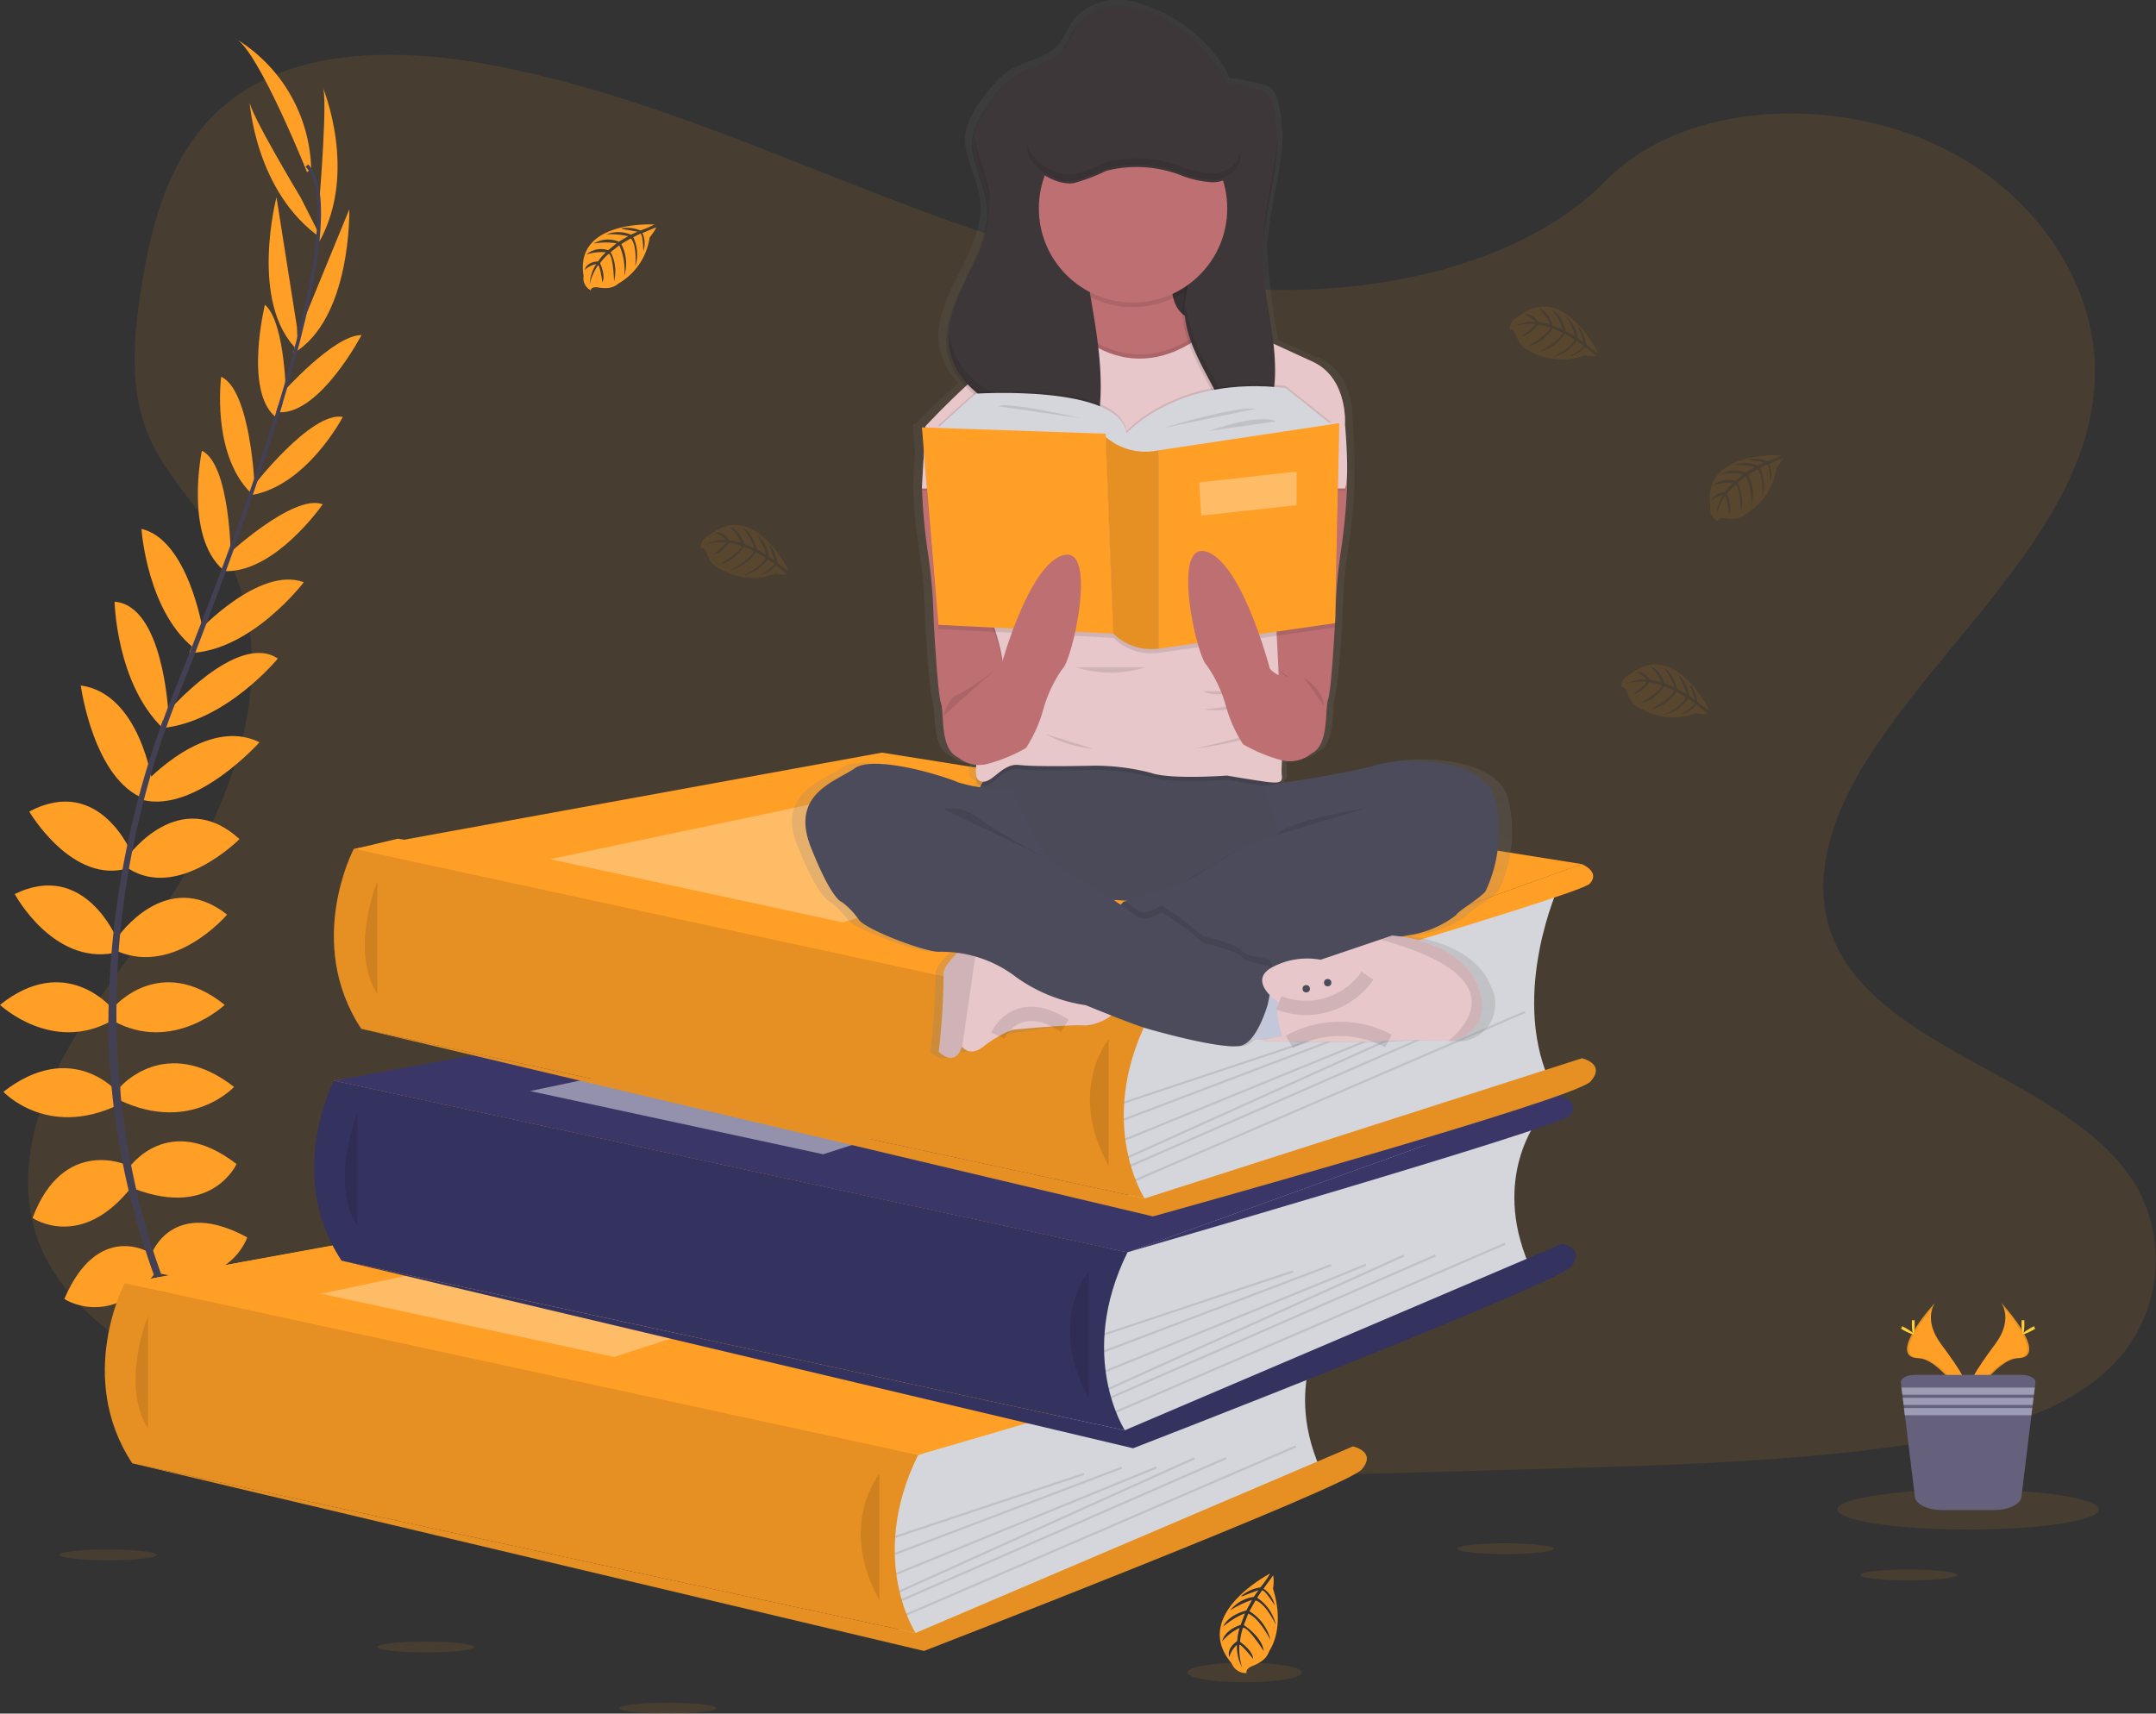 <svg xmlns="http://www.w3.org/2000/svg" xmlns:xlink="http://www.w3.org/1999/xlink" width="150.943" height="120" viewBox="0 0 150.943 120">
  <rect x="0" y="0" width="150.943" height="120" fill="#333333" stroke="none"/>
  <defs>
    <linearGradient id="linear-gradient" x1="0.5" y1="1" x2="0.5" gradientUnits="objectBoundingBox">
      <stop offset="0" stop-color="gray" stop-opacity="0.251"/>
      <stop offset="0.54" stop-color="gray" stop-opacity="0.122"/>
      <stop offset="1" stop-color="gray" stop-opacity="0.102"/>
    </linearGradient>
  </defs>
  <g id="Img" transform="translate(0 -0.008)">
    <path id="Path_1606" data-name="Path 1606" d="M188.444,85.877c-9.551-.332-18.649-3.415-27.335-6.788s-17.289-7.111-26.612-8.9c-6-1.15-12.853-1.312-17.683,1.9-4.65,3.1-6.152,8.433-6.959,13.388-.608,3.727-.965,7.65.7,11.139,1.155,2.423,3.208,4.459,4.626,6.788,4.939,8.075,1.449,18.032-3.9,25.916-2.509,3.7-5.423,7.231-7.359,11.165s-2.833,8.448-1.139,12.465c1.681,3.984,5.684,6.971,10.02,9.074,8.809,4.272,19.184,5.494,29.309,6.186,22.406,1.533,44.93.869,67.394.205,8.314-.246,16.664-.5,24.842-1.781,4.542-.714,9.231-1.846,12.529-4.582a10.493,10.493,0,0,0,2.419-13.706c-4.706-7.3-17.709-9.116-21-16.955-1.809-4.313.05-9.118,2.68-13.12,5.643-8.582,15.1-16.112,15.6-25.922.342-6.739-4.206-13.486-11.236-16.674-7.368-3.354-17.589-2.929-23.023,2.6C206.714,83.982,196.877,86.169,188.444,85.877Z" transform="translate(-99.922 -65.591)" fill="#ff9f26" opacity="0.1"/>
    <path id="Path_1607" data-name="Path 1607" d="M114.709,441.248,64.181,441,59.16,429.225l17.753-1.289-3.094-12.911,35.113-4.551L75.308,398.786l2.97-.706,54.067,8.82-2.978,20.149-4.256,11.073Z" transform="translate(-50.427 -339.339)" fill="#ff9f26"/>
    <path id="Path_1608" data-name="Path 1608" d="M187,698.562a5.8,5.8,0,0,1,4.96,1.695s-1.364,1.075-4.3-.413Z" transform="translate(-172.471 -601.842)" fill="#ff9f26"/>
    <path id="Path_1609" data-name="Path 1609" d="M177.446,698.51a5.782,5.782,0,0,0-1,5.145s1.612-.645,1.788-3.931Z" transform="translate(-163.242 -601.839)" fill="#ff9f26"/>
    <path id="Path_1610" data-name="Path 1610" d="M172.76,666.854s1.24-2.275,6.2.909a2.784,2.784,0,0,1-2.852,1.405A3.362,3.362,0,0,1,172.76,666.854Z" transform="translate(-160.333 -574.176)" fill="#ff9f26"/>
    <path id="Path_1611" data-name="Path 1611" d="M154.293,670.276s-2.573-.3-2.823,5.595a2.785,2.785,0,0,0,2.79-1.525A3.356,3.356,0,0,0,154.293,670.276Z" transform="translate(-142.186 -577.763)" fill="#ff9f26"/>
    <path id="Path_1612" data-name="Path 1612" d="M160.44,625.863s1.447-4.009,6.7-1.157c0,0-1.2,3.679-6.159,2.521Z" transform="translate(-149.832 -538.046)" fill="#ff9f26"/>
    <path id="Path_1613" data-name="Path 1613" d="M149.52,586.941s2.728-4.051,7.564-.3c0,0-1.695,3.8-7.151,1.736Z" transform="translate(-140.524 -505.115)" fill="#ff9f26"/>
    <path id="Path_1614" data-name="Path 1614" d="M145.6,549.67s3.183-3.722,7.972,0c0,0-3.017,3.265-7.972.951Z" transform="translate(-137.183 -473.546)" fill="#ff9f26"/>
    <path id="Path_1615" data-name="Path 1615" d="M142.24,511.356s3.224-3.885,7.812-.207c0,0-3.637,3.431-7.812,1.116Z" transform="translate(-134.319 -440.77)" fill="#ff9f26"/>
    <path id="Path_1616" data-name="Path 1616" d="M144.2,472.259s3.4-5,7.688-1.612c0,0-3.637,4.3-7.688,2.563Z" transform="translate(-135.989 -406.59)" fill="#ff9f26"/>
    <path id="Path_1617" data-name="Path 1617" d="M149.52,434.484s3.6-4.96,7.771-1.157c0,0-4.257,4.3-7.771,2.067Z" transform="translate(-140.524 -374.558)" fill="#ff9f26"/>
    <path id="Path_1618" data-name="Path 1618" d="M156.566,395.941s4.257-4.662,7.972-2.8c0,0-4.436,4.951-8.158,4.042Z" transform="translate(-146.371 -341.15)" fill="#ff9f26"/>
    <path id="Path_1619" data-name="Path 1619" d="M165.708,357.471s4.913-5.71,7.771-3.8c0,0-3.62,4.429-8.119,4.872Z" transform="translate(-154.026 -307.547)" fill="#ff9f26"/>
    <path id="Path_1620" data-name="Path 1620" d="M178.937,322.128s4.3-4.662,7.442-3.5c0,0-3.679,4.836-8.019,4.96Z" transform="translate(-165.107 -277.848)" fill="#ff9f26"/>
    <path id="Path_1621" data-name="Path 1621" d="M194.247,285.874s4.753-4.464,6.82-3.679c0,0-3.431,4.96-7.027,4.671Z" transform="translate(-178.472 -246.873)" fill="#ff9f26"/>
    <path id="Path_1622" data-name="Path 1622" d="M208.32,246.068s4.092-5.334,6.326-4.92c0,0-2.482,4.755-6.326,5.462Z" transform="translate(-190.644 -211.944)" fill="#ff9f26"/>
    <path id="Path_1623" data-name="Path 1623" d="M221.439,206.509s3.617-4.088,5.571-4.079c0,0-2.855,5.462-5.72,5.412Z" transform="translate(-201.699 -178.958)" fill="#ff9f26"/>
    <path id="Path_1624" data-name="Path 1624" d="M228.014,151.235l3.494-8.515s.174,7.7-3.939,10.094Z" transform="translate(-207.052 -128.055)" fill="#ff9f26"/>
    <path id="Path_1625" data-name="Path 1625" d="M240.054,92.39s.579-7.111.207-7.69c0,0,2.5,5.912-.23,10.831Z" transform="translate(-217.673 -78.6)" fill="#ff9f26"/>
    <path id="Path_1626" data-name="Path 1626" d="M125.058,635.2s-3.623-2.245-5.968,3.248c0,0,3.224,2.141,6.395-1.847Z" transform="translate(-114.586 -547.475)" fill="#ff9f26"/>
    <path id="Path_1627" data-name="Path 1627" d="M110.629,594.3s-4.443-2.027-6.6,3.708c0,0,3.432,2.362,7-2.259Z" transform="translate(-101.749 -512.706)" fill="#ff9f26"/>
    <path id="Path_1628" data-name="Path 1628" d="M98.172,551.98s-3.183-3.722-7.972,0c0,0,3.017,3.265,7.972.951Z" transform="translate(-89.961 -475.515)" fill="#ff9f26"/>
    <path id="Path_1629" data-name="Path 1629" d="M96.392,511.356s-3.224-3.885-7.812-.207c0,0,3.637,3.431,7.812,1.116Z" transform="translate(-88.58 -440.77)" fill="#ff9f26"/>
    <path id="Path_1630" data-name="Path 1630" d="M102.757,467.418s-2.262-5.6-7.177-3.193c0,0,2.657,4.967,6.977,4.123Z" transform="translate(-94.547 -401.608)" fill="#ff9f26"/>
    <path id="Path_1631" data-name="Path 1631" d="M109.683,427.571s-2.248-5.7-7.233-3.057c0,0,3.053,5.224,7.012,3.937Z" transform="translate(-100.402 -367.673)" fill="#ff9f26"/>
    <path id="Path_1632" data-name="Path 1632" d="M131.909,375.538s-.886-6.249-5.019-6.808c0,0,.877,6.59,4.463,7.935Z" transform="translate(-121.235 -320.718)" fill="#ff9f26"/>
    <path id="Path_1633" data-name="Path 1633" d="M146.7,336.772s-.345-7.529-3.763-7.792c0,0,.115,5.714,3.378,8.857Z" transform="translate(-134.915 -286.834)" fill="#ff9f26"/>
    <path id="Path_1634" data-name="Path 1634" d="M159.951,301.435s-1.019-6.261-4.281-7.025c0,0,.4,6.063,3.958,8.562Z" transform="translate(-145.766 -257.365)" fill="#ff9f26"/>
    <path id="Path_1635" data-name="Path 1635" d="M184.718,264.81s-.034-6.522-2.027-7.48c0,0-1.236,5.9,1.45,8.313Z" transform="translate(-168.557 -225.757)" fill="#ff9f26"/>
    <path id="Path_1636" data-name="Path 1636" d="M195.352,229.872s-.279-6.715-2.343-7.662c0,0-.706,5.314,2.034,8.1Z" transform="translate(-177.524 -195.82)" fill="#ff9f26"/>
    <path id="Path_1637" data-name="Path 1637" d="M212.9,194.753s-.012-5.462-1.485-6.743c0,0-1.464,5.983.716,7.842Z" transform="translate(-192.869 -166.667)" fill="#ff9f26"/>
    <path id="Path_1638" data-name="Path 1638" d="M217.971,146.091,216.538,137s-1.947,7.449,1.5,10.732Z" transform="translate(-197.181 -123.179)" fill="#ff9f26"/>
    <path id="Path_1639" data-name="Path 1639" d="M210.487,98.161s-3.679-6.112-3.6-6.791c0,0,.391,6.405,5.019,9.6Z" transform="translate(-189.418 -84.285)" fill="#ff9f26"/>
    <path id="Path_1640" data-name="Path 1640" d="M205.1,70.963s-3.472-8.68-5.043-9.383a11,11,0,0,1,5.332,9.135Z" transform="translate(-183.603 -58.893)" fill="#ff9f26"/>
    <path id="Path_1641" data-name="Path 1641" d="M219.8,138.808l-.238-.072c2.93-9.556,3.661-15.648,2.059-17.176l.17-.18C223.488,122.992,222.8,129.018,219.8,138.808Z" transform="translate(-200.224 -109.865)" fill="#444053"/>
    <path id="Path_1642" data-name="Path 1642" d="M164.481,257.782l-.351-.125c.311-.875.647-1.764,1-2.639,3.059-7.623,5.663-14.715,7.332-20.159l.306-.148c-1.673,5.455-4.231,12.818-7.293,20.452C165.123,256.021,164.79,256.9,164.481,257.782Z" transform="translate(-152.977 -206.477)" fill="#444053"/>
    <path id="Path_1643" data-name="Path 1643" d="M151.175,438.8a48.287,48.287,0,0,1-8.107-14.53,53.761,53.761,0,0,1-3.2-16.649,62.829,62.829,0,0,1,3.818-22.245l.278.325c-5.734,16.175-3.456,30.035-.434,38.382a47.838,47.838,0,0,0,8.017,14.39Z" transform="translate(-132.278 -334.934)" fill="#444053"/>
    <path id="Path_1644" data-name="Path 1644" d="M539.424,670.36s-3.347,4.085-.689,10.26l-26.72,11.588-2.564.537-1.181-5.167.79-6.521v-3.564Z" transform="translate(-446.341 -577.844)" fill="#d5d6db"/>
    <path id="Path_1645" data-name="Path 1645" d="M59.16,570.132l36.982-6.742,49,7.806-30.437,10.958Z" transform="translate(-50.427 -480.248)" fill="#ff9f26"/>
    <path id="Path_1646" data-name="Path 1646" d="M59.16,570.132l36.982-6.742,49,7.806-30.437,10.958Z" transform="translate(-50.427 -480.248)" fill="#ff9f26"/>
    <path id="Path_1647" data-name="Path 1647" d="M139.7,652.47s-3.459,6.553.527,12.606l54.842,11.883s-3.4-5.22.176-12.465Z" transform="translate(-130.968 -562.595)" fill="#ff9f26"/>
    <path id="Path_1648" data-name="Path 1648" d="M139.7,652.47s-3.459,6.553.527,12.606l54.842,11.883s-3.4-5.22.176-12.465Z" transform="translate(-130.968 -562.595)" opacity="0.1"/>
    <path id="Path_1649" data-name="Path 1649" d="M153.737,667.86s-1.977,4.795,0,7.9" transform="translate(-143.37 -575.706)" opacity="0.1"/>
    <path id="Path_1650" data-name="Path 1650" d="M206.152,742.924l30.617-13.065s1.712.369.605,1.624-30.632,12.7-30.632,12.7L151.31,731.041Z" transform="translate(-142.05 -628.561)" fill="#ff9f26"/>
    <path id="Path_1651" data-name="Path 1651" d="M206.152,742.924l30.617-13.065s1.712.369.605,1.624-30.632,12.7-30.632,12.7L151.31,731.041Z" transform="translate(-142.05 -628.561)" opacity="0.1"/>
    <path id="Path_1652" data-name="Path 1652" d="M498.233,742.86s-2.952,3.543,0,8.857" transform="translate(-436.662 -639.642)" opacity="0.1"/>
    <rect id="Rectangle_229" data-name="Rectangle 229" width="13.961" height="0.148" transform="translate(62.62 107.577) rotate(-18.45)" opacity="0.1"/>
    <rect id="Rectangle_230" data-name="Rectangle 230" width="17.01" height="0.148" transform="translate(62.615 108.765) rotate(-20.82)" opacity="0.1"/>
    <rect id="Rectangle_231" data-name="Rectangle 231" width="19.716" height="0.148" transform="translate(62.703 110.166) rotate(-22.26)" opacity="0.1"/>
    <rect id="Rectangle_232" data-name="Rectangle 232" width="22.695" height="0.148" transform="translate(62.915 111.401) rotate(-24.31)" opacity="0.1"/>
    <rect id="Rectangle_233" data-name="Rectangle 233" width="24.823" height="0.148" transform="matrix(0.916, -0.401, 0.401, 0.916, 63.079, 112.002)" opacity="0.1"/>
    <rect id="Rectangle_234" data-name="Rectangle 234" width="29.705" height="0.148" transform="translate(63.421 113.012) rotate(-23.36)" opacity="0.1"/>
    <path id="Path_1653" data-name="Path 1653" d="M152.23,582.4l25.981-5.462,15.828,3.026-21.29,6.864Z" transform="translate(-129.757 -491.796)" fill="#fff" opacity="0.3"/>
    <path id="Path_1654" data-name="Path 1654" d="M554.441,659.69s1.343.542.555,1.379-31,9.579-31,9.579Z" transform="translate(-459.75 -568.742)" fill="#ff9f26"/>
    <path id="Path_1655" data-name="Path 1655" d="M638.723,574.18s-3.345,4.083-.688,10.26l-26.72,11.588-2.564.54L607.57,591.4l.8-6.519v-3.568Z" transform="translate(-530.988 -495.854)" fill="#d5d6db"/>
    <path id="Path_1656" data-name="Path 1656" d="M158.46,473.95l36.981-6.74,49,7.806-30.437,10.958Z" transform="translate(-135.086 -398.261)" fill="#3a3768"/>
    <path id="Path_1657" data-name="Path 1657" d="M238.955,556.29s-3.46,6.553.526,12.605l54.842,11.884s-3.4-5.224.182-12.467Z" transform="translate(-215.569 -480.605)" fill="#3a3768"/>
    <path id="Path_1658" data-name="Path 1658" d="M238.955,556.29s-3.46,6.553.526,12.605l54.842,11.884s-3.4-5.224.182-12.467l-17.343-3.754Z" transform="translate(-215.569 -480.605)" opacity="0.1"/>
    <path id="Path_1659" data-name="Path 1659" d="M253.031,571.68s-1.975,4.793,0,7.9" transform="translate(-228.006 -493.719)" opacity="0.1"/>
    <path id="Path_1660" data-name="Path 1660" d="M305.442,646.745,336.06,633.68s1.711.369.6,1.624S306.032,648,306.032,648L250.6,634.861Z" transform="translate(-226.701 -546.572)" fill="#3a3768"/>
    <path id="Path_1661" data-name="Path 1661" d="M305.442,646.745,336.06,633.68s1.711.369.6,1.624S306.032,648,306.032,648L250.6,634.861Z" transform="translate(-226.701 -546.572)" opacity="0.1"/>
    <path id="Path_1662" data-name="Path 1662" d="M597.523,646.68s-2.952,3.543,0,8.857" transform="translate(-521.299 -557.652)" opacity="0.1"/>
    <rect id="Rectangle_235" data-name="Rectangle 235" width="13.961" height="0.148" transform="translate(77.273 93.389) rotate(-18.45)" opacity="0.1"/>
    <rect id="Rectangle_236" data-name="Rectangle 236" width="17.01" height="0.148" transform="translate(77.27 94.577) rotate(-20.82)" opacity="0.1"/>
    <rect id="Rectangle_237" data-name="Rectangle 237" width="19.716" height="0.148" transform="translate(77.356 95.975) rotate(-22.26)" opacity="0.1"/>
    <rect id="Rectangle_238" data-name="Rectangle 238" width="22.695" height="0.148" transform="translate(77.57 97.211) rotate(-24.31)" opacity="0.1"/>
    <rect id="Rectangle_239" data-name="Rectangle 239" width="24.823" height="0.148" transform="matrix(0.916, -0.401, 0.401, 0.916, 77.731, 97.81)" opacity="0.1"/>
    <rect id="Rectangle_240" data-name="Rectangle 240" width="29.705" height="0.148" transform="translate(78.074 98.819) rotate(-23.36)" opacity="0.1"/>
    <path id="Path_1663" data-name="Path 1663" d="M251.53,486.222l25.982-5.462,15.828,3.026-21.29,6.864Z" transform="translate(-214.416 -409.809)" fill="#fff" opacity="0.45"/>
    <path id="Path_1664" data-name="Path 1664" d="M653.767,563.51s1.342.542.555,1.377-30.992,9.579-30.992,9.579Z" transform="translate(-544.423 -486.755)" fill="#3a3768"/>
    <path id="Path_1665" data-name="Path 1665" d="M648.148,464.15s-3.347,7.332-.689,13.507L620.739,486l-2.558.542L617,481.373l.79-6.521v-3.568Z" transform="translate(-539.027 -402.06)" fill="#d5d6db"/>
    <path id="Path_1666" data-name="Path 1666" d="M167.89,363.922l36.982-6.742,49,7.806-30.438,10.958Z" transform="translate(-143.125 -304.467)" fill="#ff9f26"/>
    <path id="Path_1667" data-name="Path 1667" d="M248.407,446.26s-3.465,6.553.521,12.605l54.842,11.884s-3.4-5.224.18-12.465Z" transform="translate(-223.636 -386.811)" fill="#ff9f26"/>
    <path id="Path_1668" data-name="Path 1668" d="M248.407,446.26s-3.465,6.553.521,12.605l54.842,11.884s-3.4-5.224.18-12.465Z" transform="translate(-223.636 -386.811)" opacity="0.1"/>
    <path id="Path_1669" data-name="Path 1669" d="M262.467,461.65s-1.977,4.795,0,7.9" transform="translate(-236.049 -399.926)" opacity="0.1"/>
    <path id="Path_1670" data-name="Path 1670" d="M314.882,543.534l30.617-9.817s1.712.369.605,1.624-30.632,9.448-30.632,9.448L260.04,531.65Z" transform="translate(-234.749 -459.598)" fill="#ff9f26"/>
    <path id="Path_1671" data-name="Path 1671" d="M314.882,543.534l30.617-9.817s1.712.369.605,1.624-30.632,9.448-30.632,9.448L260.04,531.65Z" transform="translate(-234.749 -459.598)" opacity="0.1"/>
    <path id="Path_1672" data-name="Path 1672" d="M606.963,536.65s-2.952,3.543,0,8.857" transform="translate(-529.346 -463.859)" opacity="0.1"/>
    <rect id="Rectangle_241" data-name="Rectangle 241" width="13.961" height="0.148" transform="translate(78.667 77.152) rotate(-18.45)" opacity="0.1"/>
    <rect id="Rectangle_242" data-name="Rectangle 242" width="17.01" height="0.148" transform="translate(78.662 78.34) rotate(-20.82)" opacity="0.1"/>
    <rect id="Rectangle_243" data-name="Rectangle 243" width="19.716" height="0.148" transform="translate(78.747 79.74) rotate(-22.26)" opacity="0.1"/>
    <rect id="Rectangle_244" data-name="Rectangle 244" width="22.695" height="0.148" transform="translate(78.963 80.974) rotate(-24.31)" opacity="0.1"/>
    <rect id="Rectangle_245" data-name="Rectangle 245" width="24.823" height="0.148" transform="matrix(0.916, -0.401, 0.401, 0.916, 79.125, 81.574)" opacity="0.1"/>
    <rect id="Rectangle_246" data-name="Rectangle 246" width="29.705" height="0.148" transform="translate(79.467 82.585) rotate(-23.36)" opacity="0.1"/>
    <path id="Path_1673" data-name="Path 1673" d="M260.96,376.192l25.982-5.462,15.828,3.026-21.29,6.864Z" transform="translate(-222.455 -316.016)" fill="#fff" opacity="0.3"/>
    <path id="Path_1674" data-name="Path 1674" d="M663.2,453.48s1.343.542.555,1.379-30.992,9.579-30.992,9.579Z" transform="translate(-552.461 -392.962)" fill="#ff9f26"/>
    <path id="Path_1675" data-name="Path 1675" d="M370.087,149.878s-5.61-.338-4.954,3.6a.96.96,0,0,0,.5,1.011s.01-.3.576-.193a2.517,2.517,0,0,0,.611.03,1.273,1.273,0,0,0,.746-.307h0a4.458,4.458,0,0,0,2.192-3.233s.455-.562.443-.707l-.951.4a1.7,1.7,0,0,1,.069,1.252s-.031-1.227-.214-1.2c-.037,0-.492.238-.492.238a2.8,2.8,0,0,1,.136,2.056s.159-1.467-.31-1.971l-.667.39a2.945,2.945,0,0,1,.21,2.234,4.186,4.186,0,0,0-.35-2.139l-.605.472a2.877,2.877,0,0,1,.239,2.045s-.049-1.792-.369-1.928a3.65,3.65,0,0,0-.61.658s.419.886.158,1.345c0,0-.158-1.194-.3-1.2a3.974,3.974,0,0,0-.582,1.329,2.873,2.873,0,0,1,.453-1.408,1.581,1.581,0,0,0-.806.418s.081-.559.937-.608a3.628,3.628,0,0,1,.552-.636,3.456,3.456,0,0,0-1.367.156,1.549,1.549,0,0,1,1.522-.3l.59-.487a5.094,5.094,0,0,0-1.594.016,1.942,1.942,0,0,1,1.755-.127l.651-.388a5.916,5.916,0,0,0-1.523-.131,2.338,2.338,0,0,1,1.714.027l.464-.208s-.7-.137-.9-.159-.216-.078-.216-.078a2.437,2.437,0,0,1,1.314.148A5.857,5.857,0,0,0,370.087,149.878Z" transform="translate(-324.276 -134.15)" fill="#ff9f26"/>
    <path id="Path_1676" data-name="Path 1676" d="M904.687,259.458s-5.61-.338-4.954,3.6a.96.96,0,0,0,.5,1.011s.01-.3.576-.193a2.6,2.6,0,0,0,.611.03,1.268,1.268,0,0,0,.738-.307h0a4.454,4.454,0,0,0,2.192-3.233s.455-.562.443-.707l-.948.4a1.7,1.7,0,0,1,.069,1.252s-.031-1.227-.213-1.2c-.037,0-.493.238-.493.238a2.806,2.806,0,0,1,.137,2.056s.159-1.467-.312-1.971l-.667.39a2.945,2.945,0,0,1,.21,2.233,4.185,4.185,0,0,0-.35-2.139l-.6.472a2.879,2.879,0,0,1,.238,2.045s-.049-1.792-.369-1.928a3.7,3.7,0,0,0-.61.658s.419.886.159,1.345c0,0-.159-1.194-.3-1.2a3.973,3.973,0,0,0-.582,1.329,2.863,2.863,0,0,1,.455-1.408,1.588,1.588,0,0,0-.807.418s.083-.559.937-.608a3.686,3.686,0,0,1,.552-.638,3.47,3.47,0,0,0-1.367.158,1.548,1.548,0,0,1,1.522-.3l.59-.487a5.094,5.094,0,0,0-1.594.016,1.941,1.941,0,0,1,1.755-.127l.65-.388a5.916,5.916,0,0,0-1.524-.131,2.339,2.339,0,0,1,1.714.027l.465-.208s-.7-.137-.9-.159-.216-.078-.216-.078a2.419,2.419,0,0,1,1.314.148A5.962,5.962,0,0,0,904.687,259.458Z" transform="translate(-779.985 -227.565)" fill="#ff9f26" opacity="0.1"/>
    <path id="Path_1677" data-name="Path 1677" d="M427.219,295.785s-2.445-5.068-5.556-2.57a.959.959,0,0,0-.639.929s.258-.134.443.409a2.612,2.612,0,0,0,.272.546,1.274,1.274,0,0,0,.633.5h0a4.454,4.454,0,0,0,3.891.337,2.525,2.525,0,0,0,.83.037l-.815-.63a1.714,1.714,0,0,1-1.06.67s1.057-.624.943-.769c-.024-.03-.443-.314-.443-.314a2.8,2.8,0,0,1-1.729,1.122s1.358-.576,1.568-1.233l-.664-.393a2.946,2.946,0,0,1-1.848,1.272s1.4-.651,1.7-1.348l-.706-.3s-.76,1.125-1.67,1.206c0,0,1.541-.917,1.5-1.264a3.741,3.741,0,0,0-.872-.211s-.564.8-1.1.8c0,0,.964-.722.9-.839a3.9,3.9,0,0,0-1.447.148,2.874,2.874,0,0,1,1.451-.3,1.59,1.59,0,0,0-.759-.5s.528-.2.988.521a3.642,3.642,0,0,1,.825.171,3.466,3.466,0,0,0-.8-1.115s.682.137.994,1.181l.716.283a4.924,4.924,0,0,0-.791-1.383s.673.249.967,1.476l.655.378a5.842,5.842,0,0,0-.627-1.394,2.339,2.339,0,0,1,.812,1.509l.409.3s-.221-.678-.3-.867-.037-.227-.037-.227a2.422,2.422,0,0,1,.514,1.218A5.51,5.51,0,0,0,427.219,295.785Z" transform="translate(-371.964 -255.756)" fill="#ff9f26" opacity="0.1"/>
    <path id="Path_1678" data-name="Path 1678" d="M811,192.165s-2.443-5.068-5.557-2.57a.961.961,0,0,0-.639.929s.26-.133.443.409a2.559,2.559,0,0,0,.273.548,1.267,1.267,0,0,0,.632.5h0a4.459,4.459,0,0,0,3.891.338,2.537,2.537,0,0,0,.831.035l-.811-.632a1.712,1.712,0,0,1-1.058.672s1.056-.626.942-.771c-.024-.03-.443-.314-.443-.314a2.8,2.8,0,0,1-1.729,1.122s1.36-.576,1.569-1.231l-.675-.39a2.947,2.947,0,0,1-1.848,1.273s1.4-.652,1.7-1.349l-.707-.3s-.76,1.126-1.668,1.206c0,0,1.54-.917,1.5-1.262a3.652,3.652,0,0,0-.871-.211s-.564.794-1.1.794c0,0,.965-.722.906-.838a3.9,3.9,0,0,0-1.448.148,2.872,2.872,0,0,1,1.451-.3,1.581,1.581,0,0,0-.757-.5s.528-.2.988.521a3.655,3.655,0,0,1,.825.173,3.456,3.456,0,0,0-.8-1.116s.682.139.994,1.188l.717.283a4.926,4.926,0,0,0-.791-1.385s.673.249.965,1.476l.657.378a5.9,5.9,0,0,0-.629-1.394,2.332,2.332,0,0,1,.812,1.509l.409.3s-.22-.678-.3-.867-.037-.226-.037-.226a2.429,2.429,0,0,1,.512,1.218A5.667,5.667,0,0,0,811,192.165Z" transform="translate(-699.11 -167.427)" fill="#ff9f26" opacity="0.1"/>
    <path id="Path_1679" data-name="Path 1679" d="M863.864,361.967s-2.443-5.069-5.561-2.572a.961.961,0,0,0-.639.929s.26-.133.443.409a2.563,2.563,0,0,0,.272.548,1.267,1.267,0,0,0,.632.5h0a4.455,4.455,0,0,0,3.893.338s.712.123.83.035l-.815-.63a1.713,1.713,0,0,1-1.06.672s1.056-.626.942-.771c-.024-.03-.443-.314-.443-.314a2.8,2.8,0,0,1-1.729,1.123s1.359-.577,1.569-1.233l-.666-.393a2.941,2.941,0,0,1-1.848,1.273s1.4-.652,1.7-1.349l-.707-.3s-.76,1.125-1.668,1.206c0,0,1.541-.917,1.5-1.264a3.667,3.667,0,0,0-.873-.211s-.564.794-1.1.794c0,0,.965-.722.906-.838a3.9,3.9,0,0,0-1.448.148,2.881,2.881,0,0,1,1.453-.3,1.578,1.578,0,0,0-.759-.5s.529-.2.988.521a3.639,3.639,0,0,1,.825.171,3.482,3.482,0,0,0-.8-1.116s.682.139.993,1.188l.716.283a4.9,4.9,0,0,0-.791-1.383s.673.248.965,1.476l.657.376a5.9,5.9,0,0,0-.629-1.394,2.338,2.338,0,0,1,.813,1.51l.409.3s-.221-.678-.3-.867-.037-.226-.037-.226a2.413,2.413,0,0,1,.512,1.218A5.974,5.974,0,0,0,863.864,361.967Z" transform="translate(-744.169 -312.171)" fill="#ff9f26" opacity="0.1"/>
    <ellipse id="Ellipse_232" data-name="Ellipse 232" cx="3.394" cy="0.379" rx="3.394" ry="0.379" transform="translate(26.409 114.966)" fill="#ff9f26" opacity="0.1"/>
    <ellipse id="Ellipse_233" data-name="Ellipse 233" cx="3.394" cy="0.379" rx="3.394" ry="0.379" transform="translate(4.17 108.518)" fill="#ff9f26" opacity="0.1"/>
    <ellipse id="Ellipse_234" data-name="Ellipse 234" cx="3.394" cy="0.379" rx="3.394" ry="0.379" transform="translate(43.362 119.249)" fill="#ff9f26" opacity="0.1"/>
    <ellipse id="Ellipse_235" data-name="Ellipse 235" cx="3.394" cy="0.379" rx="3.394" ry="0.379" transform="translate(130.231 109.921)" fill="#ff9f26" opacity="0.1"/>
    <ellipse id="Ellipse_236" data-name="Ellipse 236" cx="3.394" cy="0.379" rx="3.394" ry="0.379" transform="translate(102.005 108.08)" fill="#ff9f26" opacity="0.1"/>
    <ellipse id="Ellipse_237" data-name="Ellipse 237" cx="4.014" cy="0.689" rx="4.014" ry="0.689" transform="translate(83.121 116.438)" fill="#ff9f26" opacity="0.1"/>
    <path id="Path_1680" data-name="Path 1680" d="M670.789,790.14s-5.589,2.888-2.7,6.289a1.08,1.08,0,0,0,1.057.687s-.156-.286.443-.515a2.88,2.88,0,0,0,.6-.32,1.419,1.419,0,0,0,.54-.722h0s1.143-1.529.257-4.359a2.806,2.806,0,0,0,.015-.93l-.679.932a1.9,1.9,0,0,1,.782,1.163s-.738-1.162-.886-1.033c-.032.027-.337.509-.337.509a3.127,3.127,0,0,1,1.306,1.9s-.685-1.5-1.425-1.715l-.424.756a3.283,3.283,0,0,1,1.476,2.025s-.772-1.543-1.56-1.854l-.311.8s1.281.815,1.4,1.828c0,0-1.072-1.693-1.457-1.64a4.09,4.09,0,0,0-.21.982s.9.605.921,1.2c0,0-.836-1.056-.964-.986a4.448,4.448,0,0,0,.2,1.613,3.185,3.185,0,0,1-.37-1.613,1.77,1.77,0,0,0-.536.862s-.241-.583.552-1.12a4.081,4.081,0,0,1,.167-.927,3.891,3.891,0,0,0-1.222.933s.134-.766,1.3-1.147l.3-.809a5.5,5.5,0,0,0-1.522.927s.258-.76,1.614-1.125l.4-.738a6.782,6.782,0,0,0-1.538.738,2.614,2.614,0,0,1,1.662-.955l.326-.465s-.75.267-.96.363-.251.049-.251.049a2.715,2.715,0,0,1,1.345-.611A6.582,6.582,0,0,0,670.789,790.14Z" transform="translate(-581.863 -679.942)" fill="#ff9f26"/>
    <path id="Path_1681" data-name="Path 1681" d="M514.437,99.123c-.965-2.623-6.28-2.87-8.586-2.2a68.937,68.937,0,0,1-6.938,1.284l-.12-.114c.239-.071.245-.245.216-.5a7.87,7.87,0,0,1,.015-1.022,2.515,2.515,0,0,0,2.138-.48h0c1.329-.59.971-3.118,1.225-3.809a43.8,43.8,0,0,0,.487-5.078h.019l.01-.509c.013-.22.019-.348.019-.348a34.918,34.918,0,0,1,.384-4.463,39.052,39.052,0,0,0,.458-4.724v-.072l-.019-.322c.013-.235.019-.5.018-.771,0-1.262-.131-2.852-.148-3.109v-.134c.01-.539-.058-3.237-2.353-4.257-.846-.378-1.863-.828-2.848-1.267a48.241,48.241,0,0,1-.784-6.581c0-.332.03-.664.062-.995,0,.1-.01.193-.012.3v.644c.087-2.762,1.131-5.539,1.033-8.242-.009.264-.028.53-.053.8a8.582,8.582,0,0,0-.283-2.715,1.606,1.606,0,0,0-.464-.841,1.909,1.909,0,0,0-.809-.32,16.27,16.27,0,0,0-2.124-.4,3.279,3.279,0,0,0-.478-.929,10.5,10.5,0,0,0-6.336-4.429,4.211,4.211,0,0,0-3.723.9,2.794,2.794,0,0,0-.263.266c-.481.574-.688,1.329-1.181,1.9-.033.038-.069.074-.1.111-.965.864-2.47,1.044-3.543,1.819a4.256,4.256,0,0,0-.53.462,8.989,8.989,0,0,0-1.157,1.407,5.837,5.837,0,0,0-1.132,2.2c-.308,1.624.8,3.164,1,4.8.458,3.657-3.589,6.9-2.823,10.509a4.813,4.813,0,0,0,1.3,2.337c-1.578,1.429-2.921,2.815-2.921,2.815v.083h-.249l.025.3h-.025l.137,1.6-.137,2.332v.22h.009a37.3,37.3,0,0,0,.443,4.576,34.859,34.859,0,0,1,.382,4.463s.281,5.245.537,5.939-.108,3.214,1.225,3.809h0a2.8,2.8,0,0,0,1.339.555c-.068.552-.025.952.195,1.078a.643.643,0,0,0,.31.089,3.283,3.283,0,0,0-.241.421,6.254,6.254,0,0,1-1.547-.365c-1.432-.59-6.184-1.919-7.564-.985s-4.7,1.782-3.168,5.543,2.248,3.856,2.248,3.856a5.461,5.461,0,0,1,1.227,1.233c.461.692,4.752,2.276,5.825,2.276a10.506,10.506,0,0,1,1.365.068s-1.165,1.022-1.01,1.615a49.021,49.021,0,0,1-.354,5.344s1.181,1.19,1.686-.371l.018.024c.094.128.605.709,1.566-.024a8.777,8.777,0,0,1,1.249-.791l4.653-.658a13.171,13.171,0,0,1,1.457-.01,3.045,3.045,0,0,0,1.919-.714c.964.366,2.047.766,2.563.912,1.045.3,5.849,1.584,6.972,1.181a1.56,1.56,0,0,0,.605-.431l1.072.034-.5.1s.977.016,2.306.034l-.056.032,1.667-.015c2.439.022,5.179.03,5.539-.052a38.913,38.913,0,0,1,4.358,0h.241a2.645,2.645,0,0,0,1.891-3.909c-1.022-2.51-4.161-3.239-5.555-3.44.393-.078.731-.139.955-.174a7.565,7.565,0,0,0,3.016-1.336c.154-.3,1.737-1.181,2.146-1.681A9.4,9.4,0,0,0,514.437,99.123Zm-26.668,7.341-.158.052-.106.035-.2.2c-.162-.109-.337-.224-.518-.342C487.1,106.429,487.433,106.448,487.769,106.464Zm14.07,4.16Z" transform="translate(-408.922 -43.42)" fill="url(#linear-gradient)"/>
    <path id="Path_1682" data-name="Path 1682" d="M686.65,259.876s2.259,5.9,3.543,5.314.936-3.1,1.181-3.788.517-5.9.517-5.9a35.689,35.689,0,0,1,.369-4.438,40.665,40.665,0,0,0,.443-4.693V246.3l-.244-4.281-1.379-.344-3.2,1.181-.443,2.529-.173.988-.074.421Z" transform="translate(-598.393 -212.41)" fill="#be6f72"/>
    <path id="Path_1683" data-name="Path 1683" d="M691.69,358.3a15.859,15.859,0,0,0,2.8,1.919c.65.155,1.048,1.531,1.048,1.531" transform="translate(-602.689 -311.827)" opacity="0.1"/>
    <path id="Path_1684" data-name="Path 1684" d="M532.052,261.626s-2.259,5.9-3.543,5.314-.936-3.1-1.181-3.788-.517-5.9-.517-5.9a35.677,35.677,0,0,0-.369-4.438,40.651,40.651,0,0,1-.443-4.693v-.072l.245-4.281,1.379-.344,3.2,1.181.443,2.529.173.988.074.421Z" transform="translate(-461.45 -213.902)" fill="#be6f72"/>
    <rect id="Rectangle_247" data-name="Rectangle 247" width="5.041" height="7.858" transform="translate(80.263 16.137)" fill="#3e373a"/>
    <rect id="Rectangle_248" data-name="Rectangle 248" width="5.041" height="7.858" transform="translate(80.263 16.137)" opacity="0.1"/>
    <path id="Path_1685" data-name="Path 1685" d="M553.922,403.878s-1.723,1.894-1.084,2.238,4.774,6.791,4.774,6.791,13.581,1.673,16.142-.837,2.51-6.993,2.51-6.993-2.058.443-2.282.2-1.457-1.4-1.457-1.4S555.1,402.821,553.922,403.878Z" transform="translate(-484.21 -350.279)" fill="#4b4b5b"/>
    <path id="Path_1686" data-name="Path 1686" d="M553.922,403.878s-1.723,1.894-1.084,2.238,4.774,6.791,4.774,6.791,13.581,1.673,16.142-.837,2.51-6.993,2.51-6.993-2.058.443-2.282.2-1.457-1.4-1.457-1.4S555.1,402.821,553.922,403.878Z" transform="translate(-484.21 -350.279)" opacity="0.02"/>
    <path id="Path_1687" data-name="Path 1687" d="M557.031,165.969l-4.429,3.543-1.339.1-.492.035-8.256.605-8.562-.626-1.274-.093-1.624-.118-3.4-3.248a58.135,58.135,0,0,1,4.508-4.312,9.253,9.253,0,0,1,2.185-1.46l.1-.034a2.431,2.431,0,0,0,.936-.652c1.662-1.714,3.2-5.943,3.2-5.943s7.333-3.788,6.447,1.181,3.3,3.741,3.3,3.741l1.379.629.545.249,1.389.636,3.134,1.438C557.235,162.77,557.031,165.969,557.031,165.969Z" transform="translate(-462.869 -136.29)" fill="#be6f72"/>
    <circle id="Ellipse_238" data-name="Ellipse 238" cx="6.594" cy="6.594" r="6.594" transform="translate(72.708 8.331)" opacity="0.1"/>
    <path id="Path_1688" data-name="Path 1688" d="M555.626,216.676H526V216.6l.245-4.281a58.137,58.137,0,0,1,4.508-4.312l18.6-.738.865-.912,3.134,1.438c2.461,1.131,2.263,4.33,2.263,4.33S555.953,215.834,555.626,216.676Z" transform="translate(-461.454 -182.309)" opacity="0.1"/>
    <path id="Path_1689" data-name="Path 1689" d="M555.626,215.676H526V215.6l.245-4.281a58.137,58.137,0,0,1,4.508-4.312l18.6-.738.865-.912,3.134,1.438c2.461,1.131,2.263,4.33,2.263,4.33S555.953,214.834,555.626,215.676Z" transform="translate(-461.454 -181.457)" fill="#e7c7ca"/>
    <path id="Path_1690" data-name="Path 1690" d="M583.135,186.473s4.674,5.955,10.9-.123.689,13.556.689,13.556L581.29,201.5Z" transform="translate(-508.583 -164.257)" opacity="0.1"/>
    <path id="Path_1691" data-name="Path 1691" d="M583.135,188.473s4.674,5.955,10.9-.123.689,13.556.689,13.556L581.29,203.5Z" transform="translate(-508.583 -165.962)" fill="#e7c7ca"/>
    <path id="Path_1692" data-name="Path 1692" d="M570.6,201.594l.495,7.542.53,2.51.4,1.919s1.033,14.762.738,15.5.148,1.329.21,1.721-.062,1.379-.013,1.822,0,.639-1.131.481-2.707-.433-2.707-.433-3.986.3-5.363-.2a15.736,15.736,0,0,0-3.986-.493s-3.937.1-5.216-.049-1.969,1.575-2.8,1.082.983-5.264,1.574-6.643-.787-4.872-.787-4.872l1.771-9.827.394-2.228v-7l.1-.034a2.429,2.429,0,0,0,.936-.652l.443,7.048,13.876.493V201.35" transform="translate(-483.222 -178.04)" opacity="0.1"/>
    <path id="Path_1693" data-name="Path 1693" d="M570.6,199.594l.495,7.542.53,2.51.4,1.919s1.033,14.762.738,15.5.148,1.329.21,1.721-.062,1.379-.013,1.822,0,.639-1.131.481-2.707-.433-2.707-.433-3.986.3-5.363-.2a15.736,15.736,0,0,0-3.986-.493s-3.937.1-5.216-.049-1.969,1.575-2.8,1.082.983-5.264,1.574-6.643-.787-4.872-.787-4.872l1.771-9.827.394-2.228v-7l.1-.034a2.429,2.429,0,0,0,.936-.652l.443,7.047,13.876.493V199.35" transform="translate(-483.222 -176.335)" fill="#e7c7ca"/>
    <path id="Path_1694" data-name="Path 1694" d="M560.271,54.215a1.627,1.627,0,0,0-.443-.836,1.813,1.813,0,0,0-.779-.319A15.4,15.4,0,0,0,557,52.668a3.281,3.281,0,0,0-.443-.92c-1.447-2.043-3.587-3.97-6.106-4.405a3.873,3.873,0,0,0-3.691,1.016c-.464.571-.663,1.329-1.131,1.89-.9,1.089-2.53,1.224-3.667,2.067a6.794,6.794,0,0,0-1.476,1.708,5.857,5.857,0,0,0-1.091,2.183c-.3,1.611.769,3.146.965,4.771.443,3.636-3.454,6.861-2.718,10.449.43,2.092,2.362,3.565,4.361,4.312a3.025,3.025,0,0,1,1.838,1.2c.148.3.173.636.312.934a1.865,1.865,0,0,0,2.824.309,4.4,4.4,0,0,0,1.181-2.991c.4-4.777-1.518-9.5-1.295-14.285.067-1.448.474-3.091,1.771-3.747,1.746-.886,3.847.59,5.769.309a11.446,11.446,0,0,1,.552,6.984,19.089,19.089,0,0,0-.872,3.823c-.058,2,1.022,3.828,1.955,5.6a2.977,2.977,0,0,1,.394,1.079,2.6,2.6,0,0,1-.211,1.129c-.527,1.419-1.436,2.735-1.54,4.246a.686.686,0,0,0,.111.5.635.635,0,0,0,.381.171c1.594.273,2.973-1.14,3.751-2.558a11.993,11.993,0,0,0,1.479-5.1c.161-3.006-.917-5.962-.85-8.971C559.63,60.959,561.176,57.515,560.271,54.215Z" transform="translate(-471.299 -46.686)" opacity="0.1"/>
    <path id="Path_1695" data-name="Path 1695" d="M561.271,53.215a1.627,1.627,0,0,0-.443-.836,1.813,1.813,0,0,0-.779-.319A15.4,15.4,0,0,0,558,51.668a3.281,3.281,0,0,0-.443-.92c-1.447-2.043-3.587-3.97-6.106-4.405a3.873,3.873,0,0,0-3.691,1.016c-.464.571-.663,1.329-1.131,1.89-.9,1.089-2.53,1.224-3.667,2.067a6.793,6.793,0,0,0-1.476,1.708,5.859,5.859,0,0,0-1.091,2.183c-.3,1.611.769,3.146.965,4.771.443,3.636-3.454,6.861-2.718,10.449.43,2.092,2.362,3.565,4.361,4.312a3.026,3.026,0,0,1,1.838,1.2c.148.3.173.636.311.934a1.864,1.864,0,0,0,2.824.309,4.4,4.4,0,0,0,1.181-2.991c.4-4.777-1.518-9.5-1.295-14.285.066-1.448.474-3.091,1.771-3.747,1.746-.886,3.847.59,5.769.309a11.445,11.445,0,0,1,.552,6.984,19.085,19.085,0,0,0-.872,3.823c-.058,2,1.022,3.828,1.955,5.6a2.977,2.977,0,0,1,.394,1.079,2.6,2.6,0,0,1-.211,1.129c-.527,1.419-1.436,2.735-1.54,4.246a.687.687,0,0,0,.111.5.634.634,0,0,0,.381.171c1.594.273,2.973-1.14,3.751-2.558a11.992,11.992,0,0,0,1.479-5.1c.161-3.006-.917-5.962-.85-8.971C560.63,59.959,562.176,56.515,561.271,53.215Z" transform="translate(-472.151 -45.834)" fill="#3e373a"/>
    <path id="Path_1696" data-name="Path 1696" d="M581.79,468.736l5.856.188-.84-4.343-4.486.427Z" transform="translate(-495.935 -396.015)" fill="#c3c7d9"/>
    <path id="Path_1697" data-name="Path 1697" d="M636.171,413.585c-.394.492-1.919,1.377-2.067,1.673a7.271,7.271,0,0,1-2.9,1.329,24.18,24.18,0,0,0-4.429,1.132,43.157,43.157,0,0,1-5.552,1.469,15.768,15.768,0,0,1-1.682.3c-.886.049-10.579-3.248-10.579-3.248l1.869-1.919.1-.035c.529-.179,2.97-1,4.325-1.4a9.95,9.95,0,0,0,3.3-2.263s2.607-.886,2.952-.985-.886-3.444-.886-3.444,5.658-.785,7.873-1.451,7.332-.419,8.267,2.189A9.612,9.612,0,0,1,636.171,413.585Z" transform="translate(-532.172 -351.155)" fill="#4b4b5b"/>
    <path id="Path_1698" data-name="Path 1698" d="M546.458,492.635a3.454,3.454,0,0,1-2.263,1.084c-1.132-.1-5.092.3-5.092.3a7.936,7.936,0,0,0-1.994,1.156c-.926.729-1.417.148-1.509.024l-.016-.024c-.493,1.552-1.624.369-1.624.369a49.947,49.947,0,0,0,.341-5.314c-.151-.59.973-1.6.973-1.6l1.329-.338,3.366-.862,4.823,1.673Z" transform="translate(-468.236 -421.893)" fill="#e7c7ca"/>
    <path id="Path_1699" data-name="Path 1699" d="M536.6,493.26l-1,6.912-.016-.024c-.493,1.552-1.624.369-1.624.369a49.949,49.949,0,0,0,.341-5.314c-.151-.591.973-1.6.973-1.6Z" transform="translate(-468.235 -426.871)" opacity="0.1"/>
    <path id="Path_1700" data-name="Path 1700" d="M599,360.08a8.056,8.056,0,0,0,4.872,0" transform="translate(-523.677 -313.343)" opacity="0.1"/>
    <path id="Path_1701" data-name="Path 1701" d="M659.29,371.42a2.154,2.154,0,0,0,1.919,0" transform="translate(-575.07 -323.01)" opacity="0.1"/>
    <path id="Path_1702" data-name="Path 1702" d="M659.29,378.668s1.82.244,2.166-.248" transform="translate(-575.07 -328.977)" opacity="0.1"/>
    <path id="Path_1703" data-name="Path 1703" d="M655.29,392.783s3.419-.443,4.268-1.033" transform="translate(-571.66 -340.34)" opacity="0.1"/>
    <path id="Path_1704" data-name="Path 1704" d="M584.62,391.75a8.118,8.118,0,0,0,3.347,1.033" transform="translate(-511.419 -340.34)" opacity="0.1"/>
    <path id="Path_1705" data-name="Path 1705" d="M621.21,476.08a15.747,15.747,0,0,1-1.681.3c-.886.049-10.579-3.248-10.579-3.248l1.869-1.919.1-.035c.3.208.537.387.71.523.813.641,1.6-.2,1.894-.2a23.891,23.891,0,0,1,2.854,2.115s2.362.542,2.756,1.033,1.771.394,2.016.738A1.316,1.316,0,0,1,621.21,476.08Z" transform="translate(-532.16 -408.049)" opacity="0.1"/>
    <path id="Path_1706" data-name="Path 1706" d="M485.19,407.663a10.7,10.7,0,0,1-3.766-.443c-1.377-.58-5.954-1.919-7.282-.979s-4.528,1.771-3.051,5.512,2.166,3.838,2.166,3.838a5.33,5.33,0,0,1,1.181,1.225c.443.689,4.576,2.263,5.61,2.263a8.578,8.578,0,0,1,5.412,1.771,11.123,11.123,0,0,0,4.872,1.969s3.248,1.329,4.259,1.624,5.632,1.574,6.715,1.181,1.771-2.855,1.771-2.855.492-2.214.245-2.558-1.624-.247-2.017-.738-2.756-1.033-2.756-1.033a23.8,23.8,0,0,0-2.848-2.117c-.3,0-1.081.836-1.894.2a43.209,43.209,0,0,0-5.094-3.248C486.843,412.288,485.19,407.663,485.19,407.663Z" transform="translate(-414.323 -352.419)" fill="#4b4b5b"/>
    <path id="Path_1707" data-name="Path 1707" d="M536.27,427.09a2.82,2.82,0,0,1,2.42.639,42.8,42.8,0,0,0,5.155,2.961" transform="translate(-470.205 -370.417)" opacity="0.1"/>
    <path id="Path_1708" data-name="Path 1708" d="M700.209,427s-5.266.8-6.249,1.879" transform="translate(-604.624 -370.388)" opacity="0.1"/>
    <path id="Path_1709" data-name="Path 1709" d="M699.152,494.8h-.232a39.7,39.7,0,0,0-4.2,0c-.639.148-9.1,0-9.1,0l1.655-.344s-.614-2.152-.224-2.331c0,0-2.214-1.459-.545-2.443a5.18,5.18,0,0,1,3.469-.57l4.191-1.42.8-.273s4.724.247,6,3.494S699.152,494.8,699.152,494.8Z" transform="translate(-597.517 -421.893)" fill="#e7c7ca"/>
    <path id="Path_1710" data-name="Path 1710" d="M748.5,494.844h-.232c1.374-1.134,4.483-4.585-4.755-7.1l.8-.273s4.724.247,6,3.494S748.5,494.844,748.5,494.844Z" transform="translate(-646.862 -421.936)" opacity="0.1"/>
    <circle id="Ellipse_239" data-name="Ellipse 239" cx="0.258" cy="0.258" r="0.258" transform="translate(92.694 68.565)" fill="#4b4b5b"/>
    <circle id="Ellipse_240" data-name="Ellipse 240" cx="0.258" cy="0.258" r="0.258" transform="translate(91.193 68.992)" fill="#4b4b5b"/>
    <g id="Group_148" data-name="Group 148" transform="translate(66.439 9.29)" opacity="0.1">
      <path id="Path_1711" data-name="Path 1711" d="M610.209,112a11.454,11.454,0,0,0-.847-4.745c-1.919.286-4.021-1.194-5.769-.309-1.293.655-1.7,2.3-1.771,3.747-.018.382-.021.765-.013,1.147,0-.136,0-.273.013-.409.068-1.448.474-3.091,1.771-3.747,1.748-.886,3.847.59,5.769.309A11.423,11.423,0,0,1,610.209,112Z" transform="translate(-592.507 -106.61)"/>
      <path id="Path_1712" data-name="Path 1712" d="M552.035,113.443a4.912,4.912,0,0,0-.019-.965c-.156-1.3-.867-2.541-.995-3.807-.165,1.528.807,3,.995,4.545A.924.924,0,0,1,552.035,113.443Z" transform="translate(-549.204 -108.322)"/>
      <path id="Path_1713" data-name="Path 1713" d="M549.432,205.672a4.342,4.342,0,0,1-1.181,2.992c-.831.726-2.362.686-2.824-.309-.148-.3-.17-.639-.313-.934-.328-.676-1.134-.939-1.838-1.2-2-.748-3.93-2.214-4.359-4.312a4.526,4.526,0,0,1-.078-.576,4.653,4.653,0,0,0,.078,1.314c.43,2.092,2.362,3.564,4.359,4.312.7.264,1.51.527,1.838,1.2.148.3.173.636.313.934a1.864,1.864,0,0,0,2.824.309,4.4,4.4,0,0,0,1.181-2.992,16.824,16.824,0,0,0,.046-1.733C549.478,205.012,549.459,205.342,549.432,205.672Z" transform="translate(-538.823 -187.303)"/>
      <path id="Path_1714" data-name="Path 1714" d="M687.93,113.865v.639c.083-2.746,1.089-5.506.991-8.195C688.844,108.8,687.986,111.338,687.93,113.865Z" transform="translate(-665.919 -106.31)"/>
      <path id="Path_1715" data-name="Path 1715" d="M653.1,194.041a1.9,1.9,0,0,0,.034-.533,2.952,2.952,0,0,0-.394-1.079,13.265,13.265,0,0,1-1.941-5.089c0,.077-.01.148-.012.23-.059,2,1.02,3.828,1.953,5.6A3.543,3.543,0,0,1,653.1,194.041Z" transform="translate(-634.256 -175.378)"/>
      <path id="Path_1716" data-name="Path 1716" d="M660.516,216.555a12.012,12.012,0,0,1-1.489,5.1c-.78,1.419-2.157,2.831-3.753,2.558a.627.627,0,0,1-.381-.173.371.371,0,0,1-.069-.115c-.018.115-.032.232-.041.35a.68.68,0,0,0,.111.5.627.627,0,0,0,.381.173c1.6.273,2.973-1.14,3.753-2.558a12.013,12.013,0,0,0,1.489-5.1c.018-.345.019-.689.009-1.033C660.522,216.359,660.522,216.456,660.516,216.555Z" transform="translate(-637.655 -200.029)"/>
    </g>
    <path id="Path_1717" data-name="Path 1717" d="M695.31,508.321a5.224,5.224,0,0,0,6.2-1.9" transform="translate(-605.775 -438.088)" fill="none" stroke="#000" stroke-miterlimit="10" stroke-width="1" opacity="0.1"/>
    <path id="Path_1718" data-name="Path 1718" d="M700.29,532.656a7.284,7.284,0,0,1,6.938-.065" transform="translate(-610.02 -459.684)" fill="none" stroke="#000" stroke-miterlimit="10" stroke-width="1" opacity="0.1"/>
    <path id="Path_1719" data-name="Path 1719" d="M561.93,526.062s1.281-2.891,4.7-.686" transform="translate(-492.078 -453.54)" fill="none" stroke="#000" stroke-miterlimit="10" stroke-width="1" opacity="0.1"/>
    <path id="Path_1720" data-name="Path 1720" d="M533.79,228.573l2.613-2.362s10.131-.664,10.551,2.78c0,0,3.592-4.083,11.145-3.174l3.2,2.545-8.834,3.877-8.584,2.978-6.323-2.83Z" transform="translate(-468.094 -198.782)" opacity="0.1"/>
    <path id="Path_1721" data-name="Path 1721" d="M533.79,229.573l2.613-2.362s10.131-.664,10.551,2.78c0,0,3.592-4.083,11.145-3.174l3.2,2.545-8.834,3.877-8.584,2.978-6.323-2.83Z" transform="translate(-468.094 -199.635)" fill="#d5d6db"/>
    <path id="Path_1722" data-name="Path 1722" d="M437.38,204.83l1.156,13.828,12.253.616-.531-13.769-.01-.232Z" transform="translate(-372.837 -174.598)" opacity="0.1"/>
    <path id="Path_1723" data-name="Path 1723" d="M437.38,202.83l1.156,13.828,12.253.616-.531-13.769-.01-.232Z" transform="translate(-372.837 -172.893)" fill="#ff9f26"/>
    <path id="Path_1724" data-name="Path 1724" d="M562.349,202.83l-12.639,1.9v13.89l12.352-1.785Z" transform="translate(-468.591 -172.893)" opacity="0.1"/>
    <path id="Path_1725" data-name="Path 1725" d="M562.349,200.83l-12.639,1.9v13.89l12.352-1.785Z" transform="translate(-468.591 -171.188)" fill="#ff9f26"/>
    <path id="Path_1726" data-name="Path 1726" d="M575.718,223.79l-6.828.759.149,2.327,6.674-.729Z" transform="translate(-484.939 -190.759)" fill="#fff" opacity="0.3"/>
    <path id="Path_1727" data-name="Path 1727" d="M536.577,318.974l.7,1.87a2.323,2.323,0,0,0,2.164.443,11.05,11.05,0,0,0,2.608-1.094,9.887,9.887,0,0,0,1.181-2.6,9.2,9.2,0,0,1,1.377-2.952c.688-.59,2.51-8.726,0-7.93s-4.429,8.177-4.429,8.177a1.75,1.75,0,0,1-1.082.59c-.639.05-1.919-.1-2.166.443S535.839,317.892,536.577,318.974Z" transform="translate(-470.214 -267.808)" fill="#be6f72"/>
    <path id="Path_1728" data-name="Path 1728" d="M616.887,253.744a4.251,4.251,0,0,1-3.707-.924l.533,13.767a3.757,3.757,0,0,0,3.174,1.048Z" transform="translate(-535.765 -221.913)" opacity="0.1"/>
    <path id="Path_1729" data-name="Path 1729" d="M616.887,251.744a4.251,4.251,0,0,1-3.707-.924l.533,13.767a3.757,3.757,0,0,0,3.174,1.048Z" transform="translate(-535.765 -220.209)" fill="#ff9f26"/>
    <path id="Path_1730" data-name="Path 1730" d="M616.887,251.744a4.251,4.251,0,0,1-3.707-.924l.533,13.767a3.757,3.757,0,0,0,3.174,1.048Z" transform="translate(-535.765 -220.209)" opacity="0.1"/>
    <path id="Path_1731" data-name="Path 1731" d="M640.29,238.647s5.142-1.572,6.482-1.351" transform="translate(-558.874 -208.661)" opacity="0.1"/>
    <path id="Path_1732" data-name="Path 1732" d="M567.746,236.69s-4.984-1.181-5.816-.846" transform="translate(-492.078 -207.391)" opacity="0.1"/>
    <path id="Path_1733" data-name="Path 1733" d="M662.25,243.148s3.438-1.261,4.681-.661" transform="translate(-577.593 -212.966)" opacity="0.1"/>
    <path id="Path_1734" data-name="Path 1734" d="M650.52,447.2a11.3,11.3,0,0,1,1.695-1.053,27.651,27.651,0,0,0,2.51-1.534" transform="translate(-567.594 -385.4)" opacity="0.1"/>
    <path id="Path_1735" data-name="Path 1735" d="M539.683,360.08a15.916,15.916,0,0,1-2.8,1.919c-.648.155-1.048,1.531-1.048,1.531" transform="translate(-469.829 -313.344)" opacity="0.1"/>
    <path id="Path_1736" data-name="Path 1736" d="M661.591,317.22l-.688,1.875a2.325,2.325,0,0,1-2.166.443,11.051,11.051,0,0,1-2.608-1.094,9.836,9.836,0,0,1-1.181-2.6,9.167,9.167,0,0,0-1.377-2.952c-.69-.59-2.51-8.726,0-7.93S658,313.141,658,313.141a1.75,1.75,0,0,0,1.082.59c.639.05,1.919-.1,2.166.443S662.329,316.142,661.591,317.22Z" transform="translate(-569.101 -266.316)" fill="#be6f72"/>
    <path id="Path_1737" data-name="Path 1737" d="M707.15,364.94s1.41.906,1.4,1.99" transform="translate(-615.867 -317.486)" opacity="0.1"/>
    <circle id="Ellipse_241" data-name="Ellipse 241" cx="6.594" cy="6.594" r="6.594" transform="translate(72.731 8.008)" fill="#be6f72"/>
    <path id="Path_1738" data-name="Path 1738" d="M579.216,90.157a13.518,13.518,0,0,0,2.266-.858,8.58,8.58,0,0,1,5.335.353,6.92,6.92,0,0,0,2.036.443,2.06,2.06,0,0,0,1.792-.886,2,2,0,0,0-.012-1.85,5.208,5.208,0,0,0-1.2-1.487c-1.535-1.45-3.44-2.8-5.546-2.657a7.633,7.633,0,0,0-2.437.7,26.871,26.871,0,0,0-2.861,1.441c-.71.412-2.025.962-2.434,1.715C575.22,88.767,577.77,90.385,579.216,90.157Z" transform="translate(-504.031 -77.326)" fill="#3e373a"/>
    <path id="Path_1739" data-name="Path 1739" d="M590.642,112.929a2.06,2.06,0,0,1-1.792.886,6.924,6.924,0,0,1-2.037-.434,8.569,8.569,0,0,0-5.335-.353,12.855,12.855,0,0,1-2.266.856c-1.166.183-3.044-.833-3.248-2.124-.229,1.492,1.949,2.771,3.248,2.567a13.589,13.589,0,0,0,2.266-.856,8.569,8.569,0,0,1,5.335.353,6.644,6.644,0,0,0,2.037.434,2.076,2.076,0,0,0,1.792-.886,1.728,1.728,0,0,0,.207-1.079A1.592,1.592,0,0,1,590.642,112.929Z" transform="translate(-504.028 -101.665)" opacity="0.1"/>
    <path id="Path_1740" data-name="Path 1740" d="M1024.09,661.63s.875,1.144-.4,2.873-2.334,3.187-1.909,4.265c0,0,1.931-3.209,3.5-3.255S1025.816,663.559,1024.09,661.63Z" transform="translate(-883.986 -570.395)" fill="#ff9f26"/>
    <path id="Path_1741" data-name="Path 1741" d="M1024.379,661.63a1.42,1.42,0,0,1,.179.359c1.532,1.8,2.35,3.482.875,3.524-1.373.04-3.019,2.495-3.413,3.113a1.475,1.475,0,0,0,.046.148s1.931-3.209,3.5-3.255S1026.1,663.559,1024.379,661.63Z" transform="translate(-884.275 -570.395)" opacity="0.1"/>
    <path id="Path_1742" data-name="Path 1742" d="M1047.832,670.023c0,.4-.046.729-.1.729s-.1-.326-.1-.729.056-.213.112-.213S1047.832,669.62,1047.832,670.023Z" transform="translate(-906.104 -577.328)" fill="#ffd037"/>
    <path id="Path_1743" data-name="Path 1743" d="M1048.807,673.13c-.353.192-.661.309-.688.26s.238-.245.59-.443.214-.053.241,0S1049.162,672.937,1048.807,673.13Z" transform="translate(-906.52 -579.954)" fill="#ffd037"/>
    <path id="Path_1744" data-name="Path 1744" d="M995.323,661.63s-.875,1.144.4,2.873,2.334,3.187,1.907,4.265c0,0-1.929-3.209-3.5-3.255S993.6,663.559,995.323,661.63Z" transform="translate(-859.846 -570.395)" fill="#ff9f26"/>
    <path id="Path_1745" data-name="Path 1745" d="M995.323,661.63a1.416,1.416,0,0,0-.179.359c-1.532,1.8-2.35,3.482-.875,3.524,1.371.04,3.019,2.495,3.413,3.113a1.16,1.16,0,0,1-.047.148s-1.929-3.209-3.5-3.255S993.6,663.559,995.323,661.63Z" transform="translate(-859.846 -570.395)" opacity="0.1"/>
    <path id="Path_1746" data-name="Path 1746" d="M995.64,670.023c0,.4.044.729.1.729s.1-.326.1-.729-.058-.213-.112-.213S995.64,669.62,995.64,670.023Z" transform="translate(-861.789 -577.328)" fill="#ffd037"/>
    <path id="Path_1747" data-name="Path 1747" d="M990.62,673.13c.353.192.661.309.688.26s-.238-.245-.591-.443-.214-.053-.241,0S990.265,672.937,990.62,673.13Z" transform="translate(-857.327 -579.954)" fill="#ffd037"/>
    <ellipse id="Ellipse_242" data-name="Ellipse 242" cx="9.153" cy="1.404" rx="9.153" ry="1.404" transform="translate(128.638 104.314)" fill="#ff9f26" opacity="0.1"/>
    <path id="Path_1748" data-name="Path 1748" d="M999.823,696.444l-.044.357-.062.5-.025.211-.062.5-.026.211-.061.5-.7,5.742c-.062.512-.9.912-1.91.912h-3.639c-1.011,0-1.847-.4-1.91-.912l-.7-5.742-.062-.5-.025-.211-.062-.5-.026-.211-.061-.5-.044-.357c-.034-.3.418-.534.991-.534h7.443C999.4,695.91,999.858,696.154,999.823,696.444Z" transform="translate(-857.321 -599.622)" fill="#65617d"/>
    <path id="Path_1749" data-name="Path 1749" d="M911.464,658.53l-.061.5h-9.212l-.062-.5Z" transform="translate(-769.007 -561.351)" fill="#9d9cb5"/>
    <path id="Path_1750" data-name="Path 1750" d="M911.88,663.38l-.061.5h-9.037l-.062-.5Z" transform="translate(-769.51 -565.485)" fill="#9d9cb5"/>
    <path id="Path_1751" data-name="Path 1751" d="M912.3,668.23l-.062.505h-8.862l-.061-.505Z" transform="translate(-770.021 -569.619)" fill="#9d9cb5"/>
  </g>
</svg>
